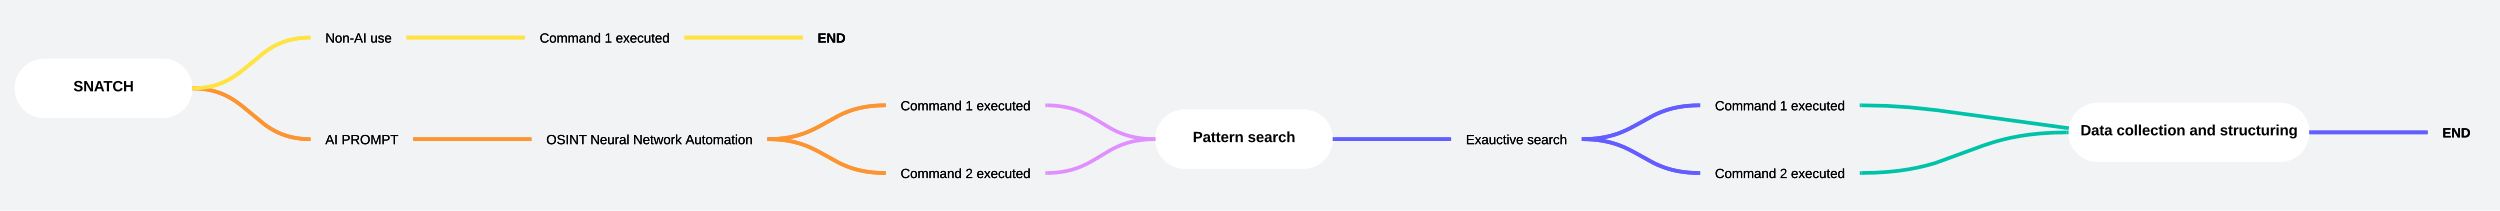 <svg xmlns="http://www.w3.org/2000/svg" xmlns:xlink="http://www.w3.org/1999/xlink" xmlns:lucid="lucid" width="3381.36" height="284.83"><g transform="translate(321.258 -340.248)" lucid:page-tab-id="0_0"><path d="M-500 0h4000v1000H-500z" fill="#f2f3f5"/><path d="M388.65 360.25H604.5v61.6H388.66z" fill="none"/><use xlink:href="#a" transform="matrix(1,0,0,1,408.652,383.248) translate(0 14.6)"/><use xlink:href="#b" transform="matrix(1,0,0,1,408.652,383.248) translate(87.85 14.6)"/><use xlink:href="#c" transform="matrix(1,0,0,1,408.652,383.248) translate(102.85 14.6)"/><path d="M98.74 360.25h129.9v61.6H98.75z" fill="none"/><use xlink:href="#d" transform="matrix(1,0,0,1,118.742,383.248) translate(0 14.6)"/><use xlink:href="#e" transform="matrix(1,0,0,1,118.742,383.248) translate(60.9 14.6)"/><path d="M764.5 360.25h77.92v61.6h-77.9z" fill="none"/><use xlink:href="#f" transform="matrix(1,0,0,1,784.512,383.248) translate(0 14.6)"/><path d="M719.26 528.52l5.7.12 7.2.45 6.46.66 5.87.87 5.42 1.03 5.12 1.2 4.9 1.37 4.8 1.56 4.84 1.8 5.08 2.13 5.7 2.7 7.8 4.08 25 13.82 5.7 2.7 5.08 2.13 4.84 1.8 4.8 1.56 4.9 1.38 5.12 1.2 5.43 1.03 5.88.88 6.46.67 7.2.46 5.7.12" stroke="#fc9432" stroke-width="5" stroke-linejoin="round" fill="none"/><path d="M719.38 526.05l-.1 4.95-2.52-.06V526zM876.76 571.8v4.95h-2.56v-4.95z" stroke="#fc9432" stroke-width=".05" fill="#fc9432"/><path d="M240.1 528.47h155" stroke="#fc9432" stroke-width="5" stroke-linejoin="round" fill="none"/><path d="M240.17 530.94h-2.57V526h2.57zM397.6 530.94h-2.56V526h2.56z" stroke="#fc9432" stroke-width=".05" fill="#fc9432"/><path d="M-58.76 459.8l3.1.08 5.1.32 4.74.5 4.43.65 4.17.8 3.97.92 3.8 1.06 3.68 1.2 3.6 1.34 3.56 1.5 3.57 1.67 3.63 1.9 3.78 2.18 4.03 2.57 4.53 3.14 5.64 4.3 29.98 24.64 4.54 3.16 4.03 2.57 3.77 2.2 3.63 1.9 3.57 1.67 3.57 1.5 3.6 1.33 3.68 1.2 3.8 1.06 3.96.93 4.18.78 4.42.66 4.74.5 5.1.3 3.1.08" stroke="#fc9432" stroke-width="5" stroke-linejoin="round" fill="none"/><path d="M-58.64 457.34l-.1 4.95-2.7-.07.18-2.47-.2-2.48zM98.74 526v4.94h-2.56V526z" stroke="#fc9432" stroke-width=".05" fill="#fc9432"/><path d="M607 391.05h155" stroke="#ffe342" stroke-width="5" stroke-linejoin="round" fill="none"/><path d="M607.08 393.53h-2.57v-4.95h2.58zM764.5 393.53h-2.55v-4.95h2.56z" stroke="#ffe342" stroke-width=".05" fill="#ffe342"/><path d="M98.74 497.66H237.6v61.6H98.74z" fill="none"/><use xlink:href="#g" transform="matrix(1,0,0,1,118.742,520.663) translate(0 14.6)"/><use xlink:href="#h" transform="matrix(1,0,0,1,118.742,520.663) translate(22 14.6)"/><path d="M-301.26 459.76a40 40 0 0 1 40-40h160a40 40 0 0 1 40 40 40 40 0 0 1-40 40h-160a40 40 0 0 1-40-40z" fill="#fff"/><use xlink:href="#i" transform="matrix(1,0,0,1,-301.258,419.761) translate(79.222 44)"/><path d="M876.76 543.47h215.86v61.6H876.76z" fill="none"/><use xlink:href="#a" transform="matrix(1,0,0,1,896.762,566.468) translate(0 14.6)"/><use xlink:href="#j" transform="matrix(1,0,0,1,896.762,566.468) translate(87.85 14.6)"/><use xlink:href="#c" transform="matrix(1,0,0,1,896.762,566.468) translate(102.85 14.6)"/><path d="M876.76 451.86h215.86v61.6H876.76z" fill="none"/><use xlink:href="#a" transform="matrix(1,0,0,1,896.762,474.858) translate(0 14.6)"/><use xlink:href="#b" transform="matrix(1,0,0,1,896.762,474.858) translate(87.85 14.6)"/><use xlink:href="#c" transform="matrix(1,0,0,1,896.762,474.858) translate(102.85 14.6)"/><path d="M231.16 391.05h155" stroke="#ffe342" stroke-width="5" stroke-linejoin="round" fill="none"/><path d="M231.22 393.53h-2.57v-4.95h2.57zM388.65 393.53h-2.56v-4.95h2.55z" stroke="#ffe342" stroke-width=".05" fill="#ffe342"/><path d="M397.6 497.66h319.16v61.6H397.6z" fill="none"/><use xlink:href="#k" transform="matrix(1,0,0,1,417.602,520.663) translate(0 14.6)"/><use xlink:href="#l" transform="matrix(1,0,0,1,417.602,520.663) translate(59.55 14.6)"/><use xlink:href="#m" transform="matrix(1,0,0,1,417.602,520.663) translate(117.4 14.6)"/><use xlink:href="#n" transform="matrix(1,0,0,1,417.602,520.663) translate(188.25 14.6)"/><path d="M-58.76 459.7l3.1-.06 5.1-.3 4.74-.5 4.43-.66 4.17-.8 3.97-.93 3.8-1.06 3.68-1.2 3.6-1.34 3.56-1.5 3.57-1.68 3.63-1.9 3.78-2.18 4.03-2.57 4.53-3.15 5.64-4.3 29.98-24.64 4.54-3.16 4.03-2.56 3.77-2.2 3.63-1.88 3.57-1.7 3.57-1.48 3.6-1.34 3.68-1.2 3.8-1.06 3.96-.93 4.18-.8 4.42-.64 4.74-.5 5.1-.33 3.1-.06" stroke="#ffe342" stroke-width="5" stroke-linejoin="round" fill="none"/><path d="M-58.64 462.18l-2.8.06.18-2.48-.2-2.47 2.72-.07zM98.74 393.53h-2.56v-4.95h2.56z" stroke="#ffe342" stroke-width=".05" fill="#ffe342"/><path d="M719.26 528.42l5.7-.12 7.2-.45 6.46-.68 5.87-.86 5.42-1.03 5.12-1.2 4.9-1.37 4.8-1.56 4.84-1.8 5.08-2.13 5.7-2.68 7.8-4.1 25-13.8 5.7-2.7 5.08-2.13 4.84-1.8 4.8-1.57 4.9-1.37 5.12-1.2 5.43-1.04 5.88-.86 6.46-.68 7.2-.45 5.7-.12" stroke="#fc9432" stroke-width="5" stroke-linejoin="round" fill="none"/><path d="M719.38 530.9l-2.62.04V526l2.52-.06zM876.76 485.14h-2.56v-4.95h2.56z" stroke="#fc9432" stroke-width=".05" fill="#fc9432"/><path d="M388.65 360.25H604.5v61.6H388.66z" fill="none"/><use xlink:href="#a" transform="matrix(1,0,0,1,408.652,383.248) translate(0 14.6)"/><use xlink:href="#b" transform="matrix(1,0,0,1,408.652,383.248) translate(87.85 14.6)"/><use xlink:href="#c" transform="matrix(1,0,0,1,408.652,383.248) translate(102.85 14.6)"/><path d="M98.74 360.25h129.9v61.6H98.75z" fill="none"/><use xlink:href="#d" transform="matrix(1,0,0,1,118.742,383.248) translate(0 14.6)"/><use xlink:href="#e" transform="matrix(1,0,0,1,118.742,383.248) translate(60.9 14.6)"/><path d="M764.5 360.25h77.92v61.6h-77.9z" fill="none"/><use xlink:href="#f" transform="matrix(1,0,0,1,784.512,383.248) translate(0 14.6)"/><path d="M719.26 528.52l5.7.12 7.2.45 6.46.66 5.87.87 5.42 1.03 5.12 1.2 4.9 1.37 4.8 1.56 4.84 1.8 5.08 2.13 5.7 2.7 7.8 4.08 25 13.82 5.7 2.7 5.08 2.13 4.84 1.8 4.8 1.56 4.9 1.38 5.12 1.2 5.43 1.03 5.88.88 6.46.67 7.2.46 5.7.12" stroke="#fc9432" stroke-width="5" stroke-linejoin="round" fill="none"/><path d="M719.38 526.05l-.1 4.95-2.52-.06V526zM876.76 571.8v4.95h-2.56v-4.95z" stroke="#fc9432" stroke-width=".05" fill="#fc9432"/><path d="M240.1 528.47h155" stroke="#fc9432" stroke-width="5" stroke-linejoin="round" fill="none"/><path d="M240.17 530.94h-2.57V526h2.57zM397.6 530.94h-2.56V526h2.56z" stroke="#fc9432" stroke-width=".05" fill="#fc9432"/><path d="M-58.76 459.8l3.1.08 5.1.32 4.74.5 4.43.65 4.17.8 3.97.92 3.8 1.06 3.68 1.2 3.6 1.34 3.56 1.5 3.57 1.67 3.63 1.9 3.78 2.18 4.03 2.57 4.53 3.14 5.64 4.3 29.98 24.64 4.54 3.16 4.03 2.57 3.77 2.2 3.63 1.9 3.57 1.67 3.57 1.5 3.6 1.33 3.68 1.2 3.8 1.06 3.96.93 4.18.78 4.42.66 4.74.5 5.1.3 3.1.08" stroke="#fc9432" stroke-width="5" stroke-linejoin="round" fill="none"/><path d="M-58.64 457.34l-.1 4.95-2.7-.07.18-2.47-.2-2.48zM98.74 526v4.94h-2.56V526z" stroke="#fc9432" stroke-width=".05" fill="#fc9432"/><path d="M607 391.05h155" stroke="#ffe342" stroke-width="5" stroke-linejoin="round" fill="none"/><path d="M607.08 393.53h-2.57v-4.95h2.58zM764.5 393.53h-2.55v-4.95h2.56z" stroke="#ffe342" stroke-width=".05" fill="#ffe342"/><path d="M98.74 497.66H237.6v61.6H98.74z" fill="none"/><use xlink:href="#g" transform="matrix(1,0,0,1,118.742,520.663) translate(0 14.6)"/><use xlink:href="#h" transform="matrix(1,0,0,1,118.742,520.663) translate(22 14.6)"/><path d="M-301.26 459.76a40 40 0 0 1 40-40h160a40 40 0 0 1 40 40 40 40 0 0 1-40 40h-160a40 40 0 0 1-40-40z" fill="#fff"/><use xlink:href="#i" transform="matrix(1,0,0,1,-301.258,419.761) translate(79.222 44)"/><path d="M876.76 543.47h215.86v61.6H876.76z" fill="none"/><use xlink:href="#a" transform="matrix(1,0,0,1,896.762,566.468) translate(0 14.6)"/><use xlink:href="#j" transform="matrix(1,0,0,1,896.762,566.468) translate(87.85 14.6)"/><use xlink:href="#c" transform="matrix(1,0,0,1,896.762,566.468) translate(102.85 14.6)"/><path d="M876.76 451.86h215.86v61.6H876.76z" fill="none"/><use xlink:href="#a" transform="matrix(1,0,0,1,896.762,474.858) translate(0 14.6)"/><use xlink:href="#b" transform="matrix(1,0,0,1,896.762,474.858) translate(87.85 14.6)"/><use xlink:href="#c" transform="matrix(1,0,0,1,896.762,474.858) translate(102.85 14.6)"/><path d="M231.16 391.05h155" stroke="#ffe342" stroke-width="5" stroke-linejoin="round" fill="none"/><path d="M231.22 393.53h-2.57v-4.95h2.57zM388.65 393.53h-2.56v-4.95h2.55z" stroke="#ffe342" stroke-width=".05" fill="#ffe342"/><path d="M397.6 497.66h319.16v61.6H397.6z" fill="none"/><use xlink:href="#k" transform="matrix(1,0,0,1,417.602,520.663) translate(0 14.6)"/><use xlink:href="#l" transform="matrix(1,0,0,1,417.602,520.663) translate(59.55 14.6)"/><use xlink:href="#m" transform="matrix(1,0,0,1,417.602,520.663) translate(117.4 14.6)"/><use xlink:href="#n" transform="matrix(1,0,0,1,417.602,520.663) translate(188.25 14.6)"/><path d="M-58.76 459.7l3.1-.06 5.1-.3 4.74-.5 4.43-.66 4.17-.8 3.97-.93 3.8-1.06 3.68-1.2 3.6-1.34 3.56-1.5 3.57-1.68 3.63-1.9 3.78-2.18 4.03-2.57 4.53-3.15 5.64-4.3 29.98-24.64 4.54-3.16 4.03-2.56 3.77-2.2 3.63-1.88 3.57-1.7 3.57-1.48 3.6-1.34 3.68-1.2 3.8-1.06 3.96-.93 4.18-.8 4.42-.64 4.74-.5 5.1-.33 3.1-.06" stroke="#ffe342" stroke-width="5" stroke-linejoin="round" fill="none"/><path d="M-58.64 462.18l-2.8.06.18-2.48-.2-2.47 2.72-.07zM98.74 393.53h-2.56v-4.95h2.56z" stroke="#ffe342" stroke-width=".05" fill="#ffe342"/><path d="M719.26 528.42l5.7-.12 7.2-.45 6.46-.68 5.87-.86 5.42-1.03 5.12-1.2 4.9-1.37 4.8-1.56 4.84-1.8 5.08-2.13 5.7-2.68 7.8-4.1 25-13.8 5.7-2.7 5.08-2.13 4.84-1.8 4.8-1.57 4.9-1.37 5.12-1.2 5.43-1.04 5.88-.86 6.46-.68 7.2-.45 5.7-.12" stroke="#fc9432" stroke-width="5" stroke-linejoin="round" fill="none"/><path d="M719.38 530.9l-2.62.04V526l2.52-.06zM876.76 485.14h-2.56v-4.95h2.56z" stroke="#fc9432" stroke-width=".05" fill="#fc9432"/><path d="M1978.28 543.47h215.86v61.6h-215.86z" fill="none"/><use xlink:href="#a" transform="matrix(1,0,0,1,1998.278,566.468) translate(0 14.6)"/><use xlink:href="#j" transform="matrix(1,0,0,1,1998.278,566.468) translate(87.85 14.6)"/><use xlink:href="#c" transform="matrix(1,0,0,1,1998.278,566.468) translate(102.85 14.6)"/><path d="M1241.37 528.47a40 40 0 0 1 40-40h160a40 40 0 0 1 40 40 40 40 0 0 1-40 40h-160a40 40 0 0 1-40-40z" fill="#fff"/><use xlink:href="#o" transform="matrix(1,0,0,1,1241.368,488.468) translate(50.667 44)"/><use xlink:href="#p" transform="matrix(1,0,0,1,1241.368,488.468) translate(124.944 44)"/><path d="M1641.37 497.66h176.9v61.6h-176.9z" fill="none"/><use xlink:href="#q" transform="matrix(1,0,0,1,1661.368,520.663) translate(0 14.6)"/><use xlink:href="#r" transform="matrix(1,0,0,1,1661.368,520.663) translate(82.95 14.6)"/><path d="M1978.28 451.86h215.86v61.6h-215.86z" fill="none"/><use xlink:href="#a" transform="matrix(1,0,0,1,1998.278,474.858) translate(0 14.6)"/><use xlink:href="#b" transform="matrix(1,0,0,1,1998.278,474.858) translate(87.85 14.6)"/><use xlink:href="#c" transform="matrix(1,0,0,1,1998.278,474.858) translate(102.85 14.6)"/><path d="M1820.78 528.52l5.7.12 7.2.45 6.45.66 5.88.87 5.44 1.03 5.12 1.2 4.9 1.37 4.8 1.56 4.84 1.8 5.07 2.13 5.7 2.7 7.8 4.08 25 13.82 5.7 2.7 5.1 2.13 4.83 1.8 4.8 1.56 4.9 1.38 5.12 1.2 5.43 1.03 5.87.88 6.46.67 7.2.46 5.7.12" stroke="#635dff" stroke-width="5" stroke-linejoin="round" fill="none"/><path d="M1820.9 526.05l-.1 4.95-2.52-.06V526zM1978.28 571.8v4.95h-2.57v-4.95z" stroke="#635dff" stroke-width=".05" fill="#635dff"/><path d="M1483.87 528.47h155" stroke="#635dff" stroke-width="5" stroke-linejoin="round" fill="none"/><path d="M1483.93 530.94h-2.76l.2-2.47-.2-2.48h2.76zM1641.37 530.94h-2.57V526h2.57z" stroke="#635dff" stroke-width=".05" fill="#635dff"/><path d="M1820.78 528.42l5.7-.12 7.2-.45 6.45-.68 5.88-.86 5.44-1.03 5.12-1.2 4.9-1.37 4.8-1.56 4.84-1.8 5.07-2.13 5.7-2.68 7.8-4.1 25-13.8 5.7-2.7 5.1-2.13 4.83-1.8 4.8-1.57 4.9-1.37 5.12-1.2 5.43-1.04 5.87-.86 6.46-.68 7.2-.45 5.7-.12" stroke="#635dff" stroke-width="5" stroke-linejoin="round" fill="none"/><path d="M1820.9 530.9l-2.62.04V526l2.5-.06zM1978.28 485.14h-2.57v-4.95h2.58z" stroke="#635dff" stroke-width=".05" fill="#635dff"/><path d="M1978.28 543.47h215.86v61.6h-215.86z" fill="none"/><use xlink:href="#a" transform="matrix(1,0,0,1,1998.278,566.468) translate(0 14.6)"/><use xlink:href="#j" transform="matrix(1,0,0,1,1998.278,566.468) translate(87.85 14.6)"/><use xlink:href="#c" transform="matrix(1,0,0,1,1998.278,566.468) translate(102.85 14.6)"/><path d="M1241.37 528.47a40 40 0 0 1 40-40h160a40 40 0 0 1 40 40 40 40 0 0 1-40 40h-160a40 40 0 0 1-40-40z" fill="#fff"/><use xlink:href="#o" transform="matrix(1,0,0,1,1241.368,488.468) translate(50.667 44)"/><use xlink:href="#p" transform="matrix(1,0,0,1,1241.368,488.468) translate(124.944 44)"/><path d="M1641.37 497.66h176.9v61.6h-176.9z" fill="none"/><use xlink:href="#q" transform="matrix(1,0,0,1,1661.368,520.663) translate(0 14.6)"/><use xlink:href="#r" transform="matrix(1,0,0,1,1661.368,520.663) translate(82.95 14.6)"/><path d="M1978.28 451.86h215.86v61.6h-215.86z" fill="none"/><use xlink:href="#a" transform="matrix(1,0,0,1,1998.278,474.858) translate(0 14.6)"/><use xlink:href="#b" transform="matrix(1,0,0,1,1998.278,474.858) translate(87.85 14.6)"/><use xlink:href="#c" transform="matrix(1,0,0,1,1998.278,474.858) translate(102.85 14.6)"/><path d="M1820.78 528.52l5.7.12 7.2.45 6.45.66 5.88.87 5.44 1.03 5.12 1.2 4.9 1.37 4.8 1.56 4.84 1.8 5.07 2.13 5.7 2.7 7.8 4.08 25 13.82 5.7 2.7 5.1 2.13 4.83 1.8 4.8 1.56 4.9 1.38 5.12 1.2 5.43 1.03 5.87.88 6.46.67 7.2.46 5.7.12" stroke="#635dff" stroke-width="5" stroke-linejoin="round" fill="none"/><path d="M1820.9 526.05l-.1 4.95-2.52-.06V526zM1978.28 571.8v4.95h-2.57v-4.95z" stroke="#635dff" stroke-width=".05" fill="#635dff"/><path d="M1483.87 528.47h155" stroke="#635dff" stroke-width="5" stroke-linejoin="round" fill="none"/><path d="M1483.93 530.94h-2.76l.2-2.47-.2-2.48h2.76zM1641.37 530.94h-2.57V526h2.57z" stroke="#635dff" stroke-width=".05" fill="#635dff"/><path d="M1820.78 528.42l5.7-.12 7.2-.45 6.45-.68 5.88-.86 5.44-1.03 5.12-1.2 4.9-1.37 4.8-1.56 4.84-1.8 5.07-2.13 5.7-2.68 7.8-4.1 25-13.8 5.7-2.7 5.1-2.13 4.83-1.8 4.8-1.57 4.9-1.37 5.12-1.2 5.43-1.04 5.87-.86 6.46-.68 7.2-.45 5.7-.12" stroke="#635dff" stroke-width="5" stroke-linejoin="round" fill="none"/><path d="M1820.9 530.9l-2.62.04V526l2.5-.06zM1978.28 485.14h-2.57v-4.95h2.58z" stroke="#635dff" stroke-width=".05" fill="#635dff"/><path d="M1095.12 482.7l4.62.1 6.3.4 5.7.6 5.2.77 4.82.92 4.54 1.05 4.35 1.2 4.24 1.4 4.2 1.56 4.33 1.83 4.63 2.18 5.4 2.84 8.4 4.9 18.67 11.15 5.4 2.82 4.63 2.18 4.33 1.82 4.2 1.57 4.24 1.37 4.35 1.2 4.53 1.08 4.83.92 5.2.76 5.68.6 6.3.4 4.63.1" stroke="#e08fff" stroke-width="5" stroke-linejoin="round" fill="none"/><path d="M1095.24 480.24l-.1 4.95-2.52-.06v-4.95zM1241.56 526l-.2 2.47.2 2.47h-2.76V526z" stroke="#e08fff" stroke-width=".05" fill="#e08fff"/><path d="M1095.12 574.22l4.62-.1 6.3-.4 5.7-.58 5.2-.77 4.82-.92 4.54-1.06 4.35-1.23 4.24-1.37 4.2-1.57 4.33-1.82 4.63-2.17 5.4-2.83 8.4-4.9 18.67-11.16 5.4-2.83 4.63-2.17 4.33-1.82 4.2-1.55 4.24-1.38 4.35-1.2 4.53-1.08 4.83-.93 5.2-.76 5.68-.6 6.3-.4 4.63-.08" stroke="#e08fff" stroke-width="5" stroke-linejoin="round" fill="none"/><path d="M1095.24 576.7l-2.62.05v-4.95l2.52-.05zM1241.37 528.47l.2 2.47h-2.77V526h2.76z" stroke="#e08fff" stroke-width=".05" fill="#e08fff"/><path d="M2962.2 488.47h77.9v61.6h-77.9z" fill="none"/><g><use xlink:href="#f" transform="matrix(1,0,0,1,2982.192,511.468) translate(0 14.6)"/></g><path d="M2476.5 519.27a40 40 0 0 1 40-40h245.7a40 40 0 0 1 40 40 40 40 0 0 1-40 40H2516.5a40 40 0 0 1-40-40z" fill="#fff"/><g><use xlink:href="#s" transform="matrix(1,0,0,1,2476.515,479.273) translate(16.167 44)"/><use xlink:href="#t" transform="matrix(1,0,0,1,2476.515,479.273) translate(64.944 44)"/><use xlink:href="#u" transform="matrix(1,0,0,1,2476.515,479.273) translate(163.611 44)"/><use xlink:href="#v" transform="matrix(1,0,0,1,2476.515,479.273) translate(204.611 44)"/></g><path d="M2804.7 519.27h155" stroke="#635dff" stroke-width="5" stroke-linejoin="round" fill="none"/><path d="M2804.76 521.75H2802l.2-2.48-.2-2.47h2.76zM2962.2 521.75h-2.57v-4.95h2.56z" stroke="#635dff" stroke-width=".05" fill="#635dff"/><path d="M2962.2 488.47h77.9v61.6h-77.9z" fill="none"/><g><use xlink:href="#f" transform="matrix(1,0,0,1,2982.192,511.468) translate(0 14.6)"/></g><path d="M2476.5 519.27a40 40 0 0 1 40-40h245.7a40 40 0 0 1 40 40 40 40 0 0 1-40 40H2516.5a40 40 0 0 1-40-40z" fill="#fff"/><g><use xlink:href="#s" transform="matrix(1,0,0,1,2476.515,479.273) translate(16.167 44)"/><use xlink:href="#t" transform="matrix(1,0,0,1,2476.515,479.273) translate(64.944 44)"/><use xlink:href="#u" transform="matrix(1,0,0,1,2476.515,479.273) translate(163.611 44)"/><use xlink:href="#v" transform="matrix(1,0,0,1,2476.515,479.273) translate(204.611 44)"/></g><path d="M2804.7 519.27h155" stroke="#635dff" stroke-width="5" stroke-linejoin="round" fill="none"/><path d="M2804.76 521.75H2802l.2-2.48-.2-2.47h2.76zM2962.2 521.75h-2.57v-4.95h2.56z" stroke="#635dff" stroke-width=".05" fill="#635dff"/><path d="M2196.64 482.7l32.54.68 32.64 2.06 35.54 3.76 175.16 23.9 1.96.16" stroke="#00c2a8" stroke-width="5" stroke-linejoin="round" fill="none"/><path d="M2196.76 480.24l-.1 4.95-2.52-.06v-4.95zM2477.5 511.03l-.5 2-.22 2.9-2.57-.2.42-4.94z" stroke="#00c2a8" stroke-width=".05" fill="#00c2a8"/><path d="M2474 519.32l-18.1.37-17.2 1.06-14.87 1.56-13.25 1.95-12.22 2.33-11.75 2.76-12 3.35-13.75 4.5-64.8 23.64-12 3.35-11.76 2.75-12.23 2.32-13.24 1.96-14.86 1.55-17.22 1.08-18.1.36" stroke="#00c2a8" stroke-width="5" stroke-linejoin="round" fill="none"/><path d="M2476.5 519.27h.02l.2 2.48-2.72.05-.1-4.95 2.8-.06zM2196.7 576.75h-2.56v-4.95h2.56z" stroke="#00c2a8" stroke-width=".05" fill="#00c2a8"/><defs><path d="M212-179c-10-28-35-45-73-45-59 0-87 40-87 99 0 60 29 101 89 101 43 0 62-24 78-52l27 14C228-24 195 4 139 4 59 4 22-46 18-125c-6-104 99-153 187-111 19 9 31 26 39 46" id="w"/><path d="M100-194c62-1 85 37 85 99 1 63-27 99-86 99S16-35 15-95c0-66 28-99 85-99zM99-20c44 1 53-31 53-75 0-43-8-75-51-75s-53 32-53 75 10 74 51 75" id="x"/><path d="M210-169c-67 3-38 105-44 169h-31v-121c0-29-5-50-35-48C34-165 62-65 56 0H25l-1-190h30c1 10-1 24 2 32 10-44 99-50 107 0 11-21 27-35 58-36 85-2 47 119 55 194h-31v-121c0-29-5-49-35-48" id="y"/><path d="M141-36C126-15 110 5 73 4 37 3 15-17 15-53c-1-64 63-63 125-63 3-35-9-54-41-54-24 1-41 7-42 31l-33-3c5-37 33-52 76-52 45 0 72 20 72 64v82c-1 20 7 32 28 27v20c-31 9-61-2-59-35zM48-53c0 20 12 33 32 33 41-3 63-29 60-74-43 2-92-5-92 41" id="z"/><path d="M117-194c89-4 53 116 60 194h-32v-121c0-31-8-49-39-48C34-167 62-67 57 0H25l-1-190h30c1 10-1 24 2 32 11-22 29-35 61-36" id="A"/><path d="M85-194c31 0 48 13 60 33l-1-100h32l1 261h-30c-2-10 0-23-3-31C134-8 116 4 85 4 32 4 16-35 15-94c0-66 23-100 70-100zm9 24c-40 0-46 34-46 75 0 40 6 74 45 74 42 0 51-32 51-76 0-42-9-74-50-73" id="B"/><g id="a"><use transform="matrix(0.05,0,0,0.05,0,0)" xlink:href="#w"/><use transform="matrix(0.05,0,0,0.05,12.95,0)" xlink:href="#x"/><use transform="matrix(0.05,0,0,0.05,22.95,0)" xlink:href="#y"/><use transform="matrix(0.05,0,0,0.05,37.9,0)" xlink:href="#y"/><use transform="matrix(0.05,0,0,0.05,52.85,0)" xlink:href="#z"/><use transform="matrix(0.05,0,0,0.05,62.85,0)" xlink:href="#A"/><use transform="matrix(0.05,0,0,0.05,72.85,0)" xlink:href="#B"/></g><path d="M27 0v-27h64v-190l-56 39v-29l58-41h29v221h61V0H27" id="C"/><use transform="matrix(0.05,0,0,0.05,0,0)" xlink:href="#C" id="b"/><path d="M100-194c63 0 86 42 84 106H49c0 40 14 67 53 68 26 1 43-12 49-29l28 8c-11 28-37 45-77 45C44 4 14-33 15-96c1-61 26-98 85-98zm52 81c6-60-76-77-97-28-3 7-6 17-6 28h103" id="D"/><path d="M141 0L90-78 38 0H4l68-98-65-92h35l48 74 47-74h35l-64 92 68 98h-35" id="E"/><path d="M96-169c-40 0-48 33-48 73s9 75 48 75c24 0 41-14 43-38l32 2c-6 37-31 61-74 61-59 0-76-41-82-99-10-93 101-131 147-64 4 7 5 14 7 22l-32 3c-4-21-16-35-41-35" id="F"/><path d="M84 4C-5 8 30-112 23-190h32v120c0 31 7 50 39 49 72-2 45-101 50-169h31l1 190h-30c-1-10 1-25-2-33-11 22-28 36-60 37" id="G"/><path d="M59-47c-2 24 18 29 38 22v24C64 9 27 4 27-40v-127H5v-23h24l9-43h21v43h35v23H59v120" id="H"/><g id="c"><use transform="matrix(0.05,0,0,0.05,0,0)" xlink:href="#D"/><use transform="matrix(0.05,0,0,0.05,10,0)" xlink:href="#E"/><use transform="matrix(0.05,0,0,0.05,19,0)" xlink:href="#D"/><use transform="matrix(0.05,0,0,0.05,29,0)" xlink:href="#F"/><use transform="matrix(0.05,0,0,0.05,38,0)" xlink:href="#G"/><use transform="matrix(0.05,0,0,0.05,48,0)" xlink:href="#H"/><use transform="matrix(0.05,0,0,0.05,53,0)" xlink:href="#D"/><use transform="matrix(0.05,0,0,0.05,63,0)" xlink:href="#B"/></g><path d="M190 0L58-211 59 0H30v-248h39L202-35l-2-213h31V0h-41" id="I"/><path d="M16-82v-28h88v28H16" id="J"/><path d="M205 0l-28-72H64L36 0H1l101-248h38L239 0h-34zm-38-99l-47-123c-12 45-31 82-46 123h93" id="K"/><path d="M33 0v-248h34V0H33" id="L"/><g id="d"><use transform="matrix(0.05,0,0,0.05,0,0)" xlink:href="#I"/><use transform="matrix(0.05,0,0,0.05,12.95,0)" xlink:href="#x"/><use transform="matrix(0.05,0,0,0.05,22.95,0)" xlink:href="#A"/><use transform="matrix(0.05,0,0,0.05,32.95,0)" xlink:href="#J"/><use transform="matrix(0.05,0,0,0.05,38.9,0)" xlink:href="#K"/><use transform="matrix(0.05,0,0,0.05,50.9,0)" xlink:href="#L"/></g><path d="M135-143c-3-34-86-38-87 0 15 53 115 12 119 90S17 21 10-45l28-5c4 36 97 45 98 0-10-56-113-15-118-90-4-57 82-63 122-42 12 7 21 19 24 35" id="M"/><g id="e"><use transform="matrix(0.05,0,0,0.05,0,0)" xlink:href="#G"/><use transform="matrix(0.05,0,0,0.05,10,0)" xlink:href="#M"/><use transform="matrix(0.05,0,0,0.05,19,0)" xlink:href="#D"/></g><path d="M24 0v-248h195v40H76v63h132v40H76v65h150V0H24" id="N"/><path d="M175 0L67-191c6 58 2 128 3 191H24v-248h59L193-55c-6-58-2-129-3-193h46V0h-61" id="O"/><path d="M24-248c120-7 223 5 221 122C244-46 201 0 124 0H24v-248zM76-40c74 7 117-18 117-86 0-67-45-88-117-82v168" id="P"/><g id="f"><use transform="matrix(0.05,0,0,0.05,0,0)" xlink:href="#N"/><use transform="matrix(0.05,0,0,0.05,12,0)" xlink:href="#O"/><use transform="matrix(0.05,0,0,0.05,24.95,0)" xlink:href="#P"/></g><g id="g"><use transform="matrix(0.05,0,0,0.05,0,0)" xlink:href="#K"/><use transform="matrix(0.05,0,0,0.05,12,0)" xlink:href="#L"/></g><path d="M30-248c87 1 191-15 191 75 0 78-77 80-158 76V0H30v-248zm33 125c57 0 124 11 124-50 0-59-68-47-124-48v98" id="Q"/><path d="M233-177c-1 41-23 64-60 70L243 0h-38l-65-103H63V0H30v-248c88 3 205-21 203 71zM63-129c60-2 137 13 137-47 0-61-80-42-137-45v92" id="R"/><path d="M140-251c81 0 123 46 123 126C263-46 219 4 140 4 59 4 17-45 17-125s42-126 123-126zm0 227c63 0 89-41 89-101s-29-99-89-99c-61 0-89 39-89 99S79-25 140-24" id="S"/><path d="M240 0l2-218c-23 76-54 145-80 218h-23L58-218 59 0H30v-248h44l77 211c21-75 51-140 76-211h43V0h-30" id="T"/><path d="M127-220V0H93v-220H8v-28h204v28h-85" id="U"/><g id="h"><use transform="matrix(0.05,0,0,0.05,0,0)" xlink:href="#Q"/><use transform="matrix(0.05,0,0,0.05,12,0)" xlink:href="#R"/><use transform="matrix(0.05,0,0,0.05,24.95,0)" xlink:href="#S"/><use transform="matrix(0.05,0,0,0.05,38.95,0)" xlink:href="#T"/><use transform="matrix(0.05,0,0,0.05,53.9,0)" xlink:href="#Q"/><use transform="matrix(0.05,0,0,0.05,65.9,0)" xlink:href="#U"/></g><path d="M169-182c-1-43-94-46-97-3 18 66 151 10 154 114 3 95-165 93-204 36-6-8-10-19-12-30l50-8c3 46 112 56 116 5-17-69-150-10-154-114-4-87 153-88 188-35 5 8 8 18 10 28" id="V"/><path d="M199 0l-22-63H83L61 0H9l90-248h61L250 0h-51zm-33-102l-36-108c-10 38-24 72-36 108h72" id="W"/><path d="M136-208V0H84v-208H4v-40h212v40h-80" id="X"/><path d="M67-125c0 53 21 87 73 88 37 1 54-22 65-47l45 17C233-25 199 4 140 4 58 4 20-42 15-125 8-235 124-281 211-232c18 10 29 29 36 50l-46 12c-8-25-30-41-62-41-52 0-71 34-72 86" id="Y"/><path d="M186 0v-106H76V0H24v-248h52v99h110v-99h50V0h-50" id="Z"/><g id="i"><use transform="matrix(0.056,0,0,0.056,0,0)" xlink:href="#V"/><use transform="matrix(0.056,0,0,0.056,13.333,0)" xlink:href="#O"/><use transform="matrix(0.056,0,0,0.056,27.722,0)" xlink:href="#W"/><use transform="matrix(0.056,0,0,0.056,40.611,0)" xlink:href="#X"/><use transform="matrix(0.056,0,0,0.056,52.778,0)" xlink:href="#Y"/><use transform="matrix(0.056,0,0,0.056,67.167,0)" xlink:href="#Z"/></g><path d="M101-251c82-7 93 87 43 132L82-64C71-53 59-42 53-27h129V0H18c2-99 128-94 128-182 0-28-16-43-45-43s-46 15-49 41l-32-3c6-41 34-60 81-64" id="aa"/><use transform="matrix(0.05,0,0,0.05,0,0)" xlink:href="#aa" id="j"/><path d="M185-189c-5-48-123-54-124 2 14 75 158 14 163 119 3 78-121 87-175 55-17-10-28-26-33-46l33-7c5 56 141 63 141-1 0-78-155-14-162-118-5-82 145-84 179-34 5 7 8 16 11 25" id="ab"/><g id="k"><use transform="matrix(0.05,0,0,0.05,0,0)" xlink:href="#S"/><use transform="matrix(0.05,0,0,0.05,14,0)" xlink:href="#ab"/><use transform="matrix(0.05,0,0,0.05,26,0)" xlink:href="#L"/><use transform="matrix(0.05,0,0,0.05,31,0)" xlink:href="#I"/><use transform="matrix(0.05,0,0,0.05,43.95,0)" xlink:href="#U"/></g><path d="M114-163C36-179 61-72 57 0H25l-1-190h30c1 12-1 29 2 39 6-27 23-49 58-41v29" id="ac"/><path d="M24 0v-261h32V0H24" id="ad"/><g id="l"><use transform="matrix(0.05,0,0,0.05,0,0)" xlink:href="#I"/><use transform="matrix(0.05,0,0,0.05,12.95,0)" xlink:href="#D"/><use transform="matrix(0.05,0,0,0.05,22.95,0)" xlink:href="#G"/><use transform="matrix(0.05,0,0,0.05,32.95,0)" xlink:href="#ac"/><use transform="matrix(0.05,0,0,0.05,38.9,0)" xlink:href="#z"/><use transform="matrix(0.05,0,0,0.05,48.9,0)" xlink:href="#ad"/></g><path d="M206 0h-36l-40-164L89 0H53L-1-190h32L70-26l43-164h34l41 164 42-164h31" id="ae"/><path d="M143 0L79-87 56-68V0H24v-261h32v163l83-92h37l-77 82L181 0h-38" id="af"/><g id="m"><use transform="matrix(0.05,0,0,0.05,0,0)" xlink:href="#I"/><use transform="matrix(0.05,0,0,0.05,12.95,0)" xlink:href="#D"/><use transform="matrix(0.05,0,0,0.05,22.95,0)" xlink:href="#H"/><use transform="matrix(0.05,0,0,0.05,27.95,0)" xlink:href="#ae"/><use transform="matrix(0.05,0,0,0.05,40.9,0)" xlink:href="#x"/><use transform="matrix(0.05,0,0,0.05,50.9,0)" xlink:href="#ac"/><use transform="matrix(0.05,0,0,0.05,56.85,0)" xlink:href="#af"/></g><path d="M24-231v-30h32v30H24zM24 0v-190h32V0H24" id="ag"/><g id="n"><use transform="matrix(0.05,0,0,0.05,0,0)" xlink:href="#K"/><use transform="matrix(0.05,0,0,0.05,12,0)" xlink:href="#G"/><use transform="matrix(0.05,0,0,0.05,22,0)" xlink:href="#H"/><use transform="matrix(0.05,0,0,0.05,27,0)" xlink:href="#x"/><use transform="matrix(0.05,0,0,0.05,37,0)" xlink:href="#y"/><use transform="matrix(0.05,0,0,0.05,51.95,0)" xlink:href="#z"/><use transform="matrix(0.05,0,0,0.05,61.95,0)" xlink:href="#H"/><use transform="matrix(0.05,0,0,0.05,66.95,0)" xlink:href="#ag"/><use transform="matrix(0.05,0,0,0.05,70.9,0)" xlink:href="#x"/><use transform="matrix(0.05,0,0,0.05,80.9,0)" xlink:href="#A"/></g><path d="M24-248c93 1 206-16 204 79-1 75-69 88-152 82V0H24v-248zm52 121c47 0 100 7 100-41 0-47-54-39-100-39v80" id="ah"/><path d="M133-34C117-15 103 5 69 4 32 3 11-16 11-54c-1-60 55-63 116-61 1-26-3-47-28-47-18 1-26 9-28 27l-52-2c7-38 36-58 82-57s74 22 75 68l1 82c-1 14 12 18 25 15v27c-30 8-71 5-69-32zm-48 3c29 0 43-24 42-57-32 0-66-3-65 30 0 17 8 27 23 27" id="ai"/><path d="M115-3C79 11 28 4 28-45v-112H4v-33h27l15-45h31v45h36v33H77v99c-1 23 16 31 38 25v30" id="aj"/><path d="M185-48c-13 30-37 53-82 52C43 2 14-33 14-96s30-98 90-98c62 0 83 45 84 108H66c0 31 8 55 39 56 18 0 30-7 34-22zm-45-69c5-46-57-63-70-21-2 6-4 13-4 21h74" id="ak"/><path d="M135-150c-39-12-60 13-60 57V0H25l-1-190h47c2 13-1 29 3 40 6-28 27-53 61-41v41" id="al"/><path d="M135-194c87-1 58 113 63 194h-50c-7-57 23-157-34-157-59 0-34 97-39 157H25l-1-190h47c2 12-1 28 3 38 12-26 28-41 61-42" id="am"/><g id="o"><use transform="matrix(0.056,0,0,0.056,0,0)" xlink:href="#ah"/><use transform="matrix(0.056,0,0,0.056,13.333,0)" xlink:href="#ai"/><use transform="matrix(0.056,0,0,0.056,24.444,0)" xlink:href="#aj"/><use transform="matrix(0.056,0,0,0.056,31.056,0)" xlink:href="#aj"/><use transform="matrix(0.056,0,0,0.056,37.667,0)" xlink:href="#ak"/><use transform="matrix(0.056,0,0,0.056,48.778,0)" xlink:href="#al"/><use transform="matrix(0.056,0,0,0.056,56.556,0)" xlink:href="#am"/></g><path d="M137-138c1-29-70-34-71-4 15 46 118 7 119 86 1 83-164 76-172 9l43-7c4 19 20 25 44 25 33 8 57-30 24-41C81-84 22-81 20-136c-2-80 154-74 161-7" id="an"/><path d="M190-63c-7 42-38 67-86 67-59 0-84-38-90-98-12-110 154-137 174-36l-49 2c-2-19-15-32-35-32-30 0-35 28-38 64-6 74 65 87 74 30" id="ao"/><path d="M114-157C55-157 80-60 75 0H25v-261h50l-1 109c12-26 28-41 61-42 86-1 58 113 63 194h-50c-7-57 23-157-34-157" id="ap"/><g id="p"><use transform="matrix(0.056,0,0,0.056,0,0)" xlink:href="#an"/><use transform="matrix(0.056,0,0,0.056,11.111,0)" xlink:href="#ak"/><use transform="matrix(0.056,0,0,0.056,22.222,0)" xlink:href="#ai"/><use transform="matrix(0.056,0,0,0.056,33.333,0)" xlink:href="#al"/><use transform="matrix(0.056,0,0,0.056,41.111,0)" xlink:href="#ao"/><use transform="matrix(0.056,0,0,0.056,52.222,0)" xlink:href="#ap"/></g><path d="M30 0v-248h187v28H63v79h144v27H63v87h162V0H30" id="aq"/><path d="M108 0H70L1-190h34L89-25l56-165h34" id="ar"/><g id="q"><use transform="matrix(0.05,0,0,0.05,0,0)" xlink:href="#aq"/><use transform="matrix(0.05,0,0,0.05,12,0)" xlink:href="#E"/><use transform="matrix(0.05,0,0,0.05,21,0)" xlink:href="#z"/><use transform="matrix(0.05,0,0,0.05,31,0)" xlink:href="#G"/><use transform="matrix(0.05,0,0,0.05,41,0)" xlink:href="#F"/><use transform="matrix(0.05,0,0,0.05,50,0)" xlink:href="#H"/><use transform="matrix(0.05,0,0,0.05,55,0)" xlink:href="#ag"/><use transform="matrix(0.05,0,0,0.05,58.95,0)" xlink:href="#ar"/><use transform="matrix(0.05,0,0,0.05,67.95,0)" xlink:href="#D"/></g><path d="M106-169C34-169 62-67 57 0H25v-261h32l-1 103c12-21 28-36 61-36 89 0 53 116 60 194h-32v-121c2-32-8-49-39-48" id="as"/><g id="r"><use transform="matrix(0.05,0,0,0.05,0,0)" xlink:href="#M"/><use transform="matrix(0.05,0,0,0.05,9,0)" xlink:href="#D"/><use transform="matrix(0.05,0,0,0.05,19,0)" xlink:href="#z"/><use transform="matrix(0.05,0,0,0.05,29,0)" xlink:href="#ac"/><use transform="matrix(0.05,0,0,0.05,34.95,0)" xlink:href="#F"/><use transform="matrix(0.05,0,0,0.05,43.95,0)" xlink:href="#as"/></g><g id="s"><use transform="matrix(0.056,0,0,0.056,0,0)" xlink:href="#P"/><use transform="matrix(0.056,0,0,0.056,14.389,0)" xlink:href="#ai"/><use transform="matrix(0.056,0,0,0.056,25.5,0)" xlink:href="#aj"/><use transform="matrix(0.056,0,0,0.056,32.111,0)" xlink:href="#ai"/></g><path d="M110-194c64 0 96 36 96 99 0 64-35 99-97 99-61 0-95-36-95-99 0-62 34-99 96-99zm-1 164c35 0 45-28 45-65 0-40-10-65-43-65-34 0-45 26-45 65 0 36 10 65 43 65" id="at"/><path d="M25 0v-261h50V0H25" id="au"/><path d="M25-224v-37h50v37H25zM25 0v-190h50V0H25" id="av"/><g id="t"><use transform="matrix(0.056,0,0,0.056,0,0)" xlink:href="#ao"/><use transform="matrix(0.056,0,0,0.056,11.111,0)" xlink:href="#at"/><use transform="matrix(0.056,0,0,0.056,23.278,0)" xlink:href="#au"/><use transform="matrix(0.056,0,0,0.056,28.833,0)" xlink:href="#au"/><use transform="matrix(0.056,0,0,0.056,34.389,0)" xlink:href="#ak"/><use transform="matrix(0.056,0,0,0.056,45.5,0)" xlink:href="#ao"/><use transform="matrix(0.056,0,0,0.056,56.611,0)" xlink:href="#aj"/><use transform="matrix(0.056,0,0,0.056,63.222,0)" xlink:href="#av"/><use transform="matrix(0.056,0,0,0.056,68.778,0)" xlink:href="#at"/><use transform="matrix(0.056,0,0,0.056,80.944,0)" xlink:href="#am"/></g><path d="M88-194c31-1 46 15 58 34l-1-101h50l1 261h-48c-2-10 0-23-3-31C134-8 116 4 84 4 32 4 16-41 15-95c0-56 19-97 73-99zm17 164c33 0 40-30 41-66 1-37-9-64-41-64s-38 30-39 65c0 43 13 65 39 65" id="aw"/><g id="u"><use transform="matrix(0.056,0,0,0.056,0,0)" xlink:href="#ai"/><use transform="matrix(0.056,0,0,0.056,11.111,0)" xlink:href="#am"/><use transform="matrix(0.056,0,0,0.056,23.278,0)" xlink:href="#aw"/></g><path d="M85 4C-2 5 27-109 22-190h50c7 57-23 150 33 157 60-5 35-97 40-157h50l1 190h-47c-2-12 1-28-3-38-12 25-28 42-61 42" id="ax"/><path d="M195-6C206 82 75 100 31 46c-4-6-6-13-8-21l49-6c3 16 16 24 34 25 40 0 42-37 40-79-11 22-30 35-61 35-53 0-70-43-70-97 0-56 18-96 73-97 30 0 46 14 59 34l2-30h47zm-90-29c32 0 41-27 41-63 0-35-9-62-40-62-32 0-39 29-40 63 0 36 9 62 39 62" id="ay"/><g id="v"><use transform="matrix(0.056,0,0,0.056,0,0)" xlink:href="#an"/><use transform="matrix(0.056,0,0,0.056,11.111,0)" xlink:href="#aj"/><use transform="matrix(0.056,0,0,0.056,17.722,0)" xlink:href="#al"/><use transform="matrix(0.056,0,0,0.056,25.5,0)" xlink:href="#ax"/><use transform="matrix(0.056,0,0,0.056,37.667,0)" xlink:href="#ao"/><use transform="matrix(0.056,0,0,0.056,48.778,0)" xlink:href="#aj"/><use transform="matrix(0.056,0,0,0.056,55.389,0)" xlink:href="#ax"/><use transform="matrix(0.056,0,0,0.056,67.556,0)" xlink:href="#al"/><use transform="matrix(0.056,0,0,0.056,75.333,0)" xlink:href="#av"/><use transform="matrix(0.056,0,0,0.056,80.889,0)" xlink:href="#am"/><use transform="matrix(0.056,0,0,0.056,93.056,0)" xlink:href="#ay"/></g></defs></g></svg>
